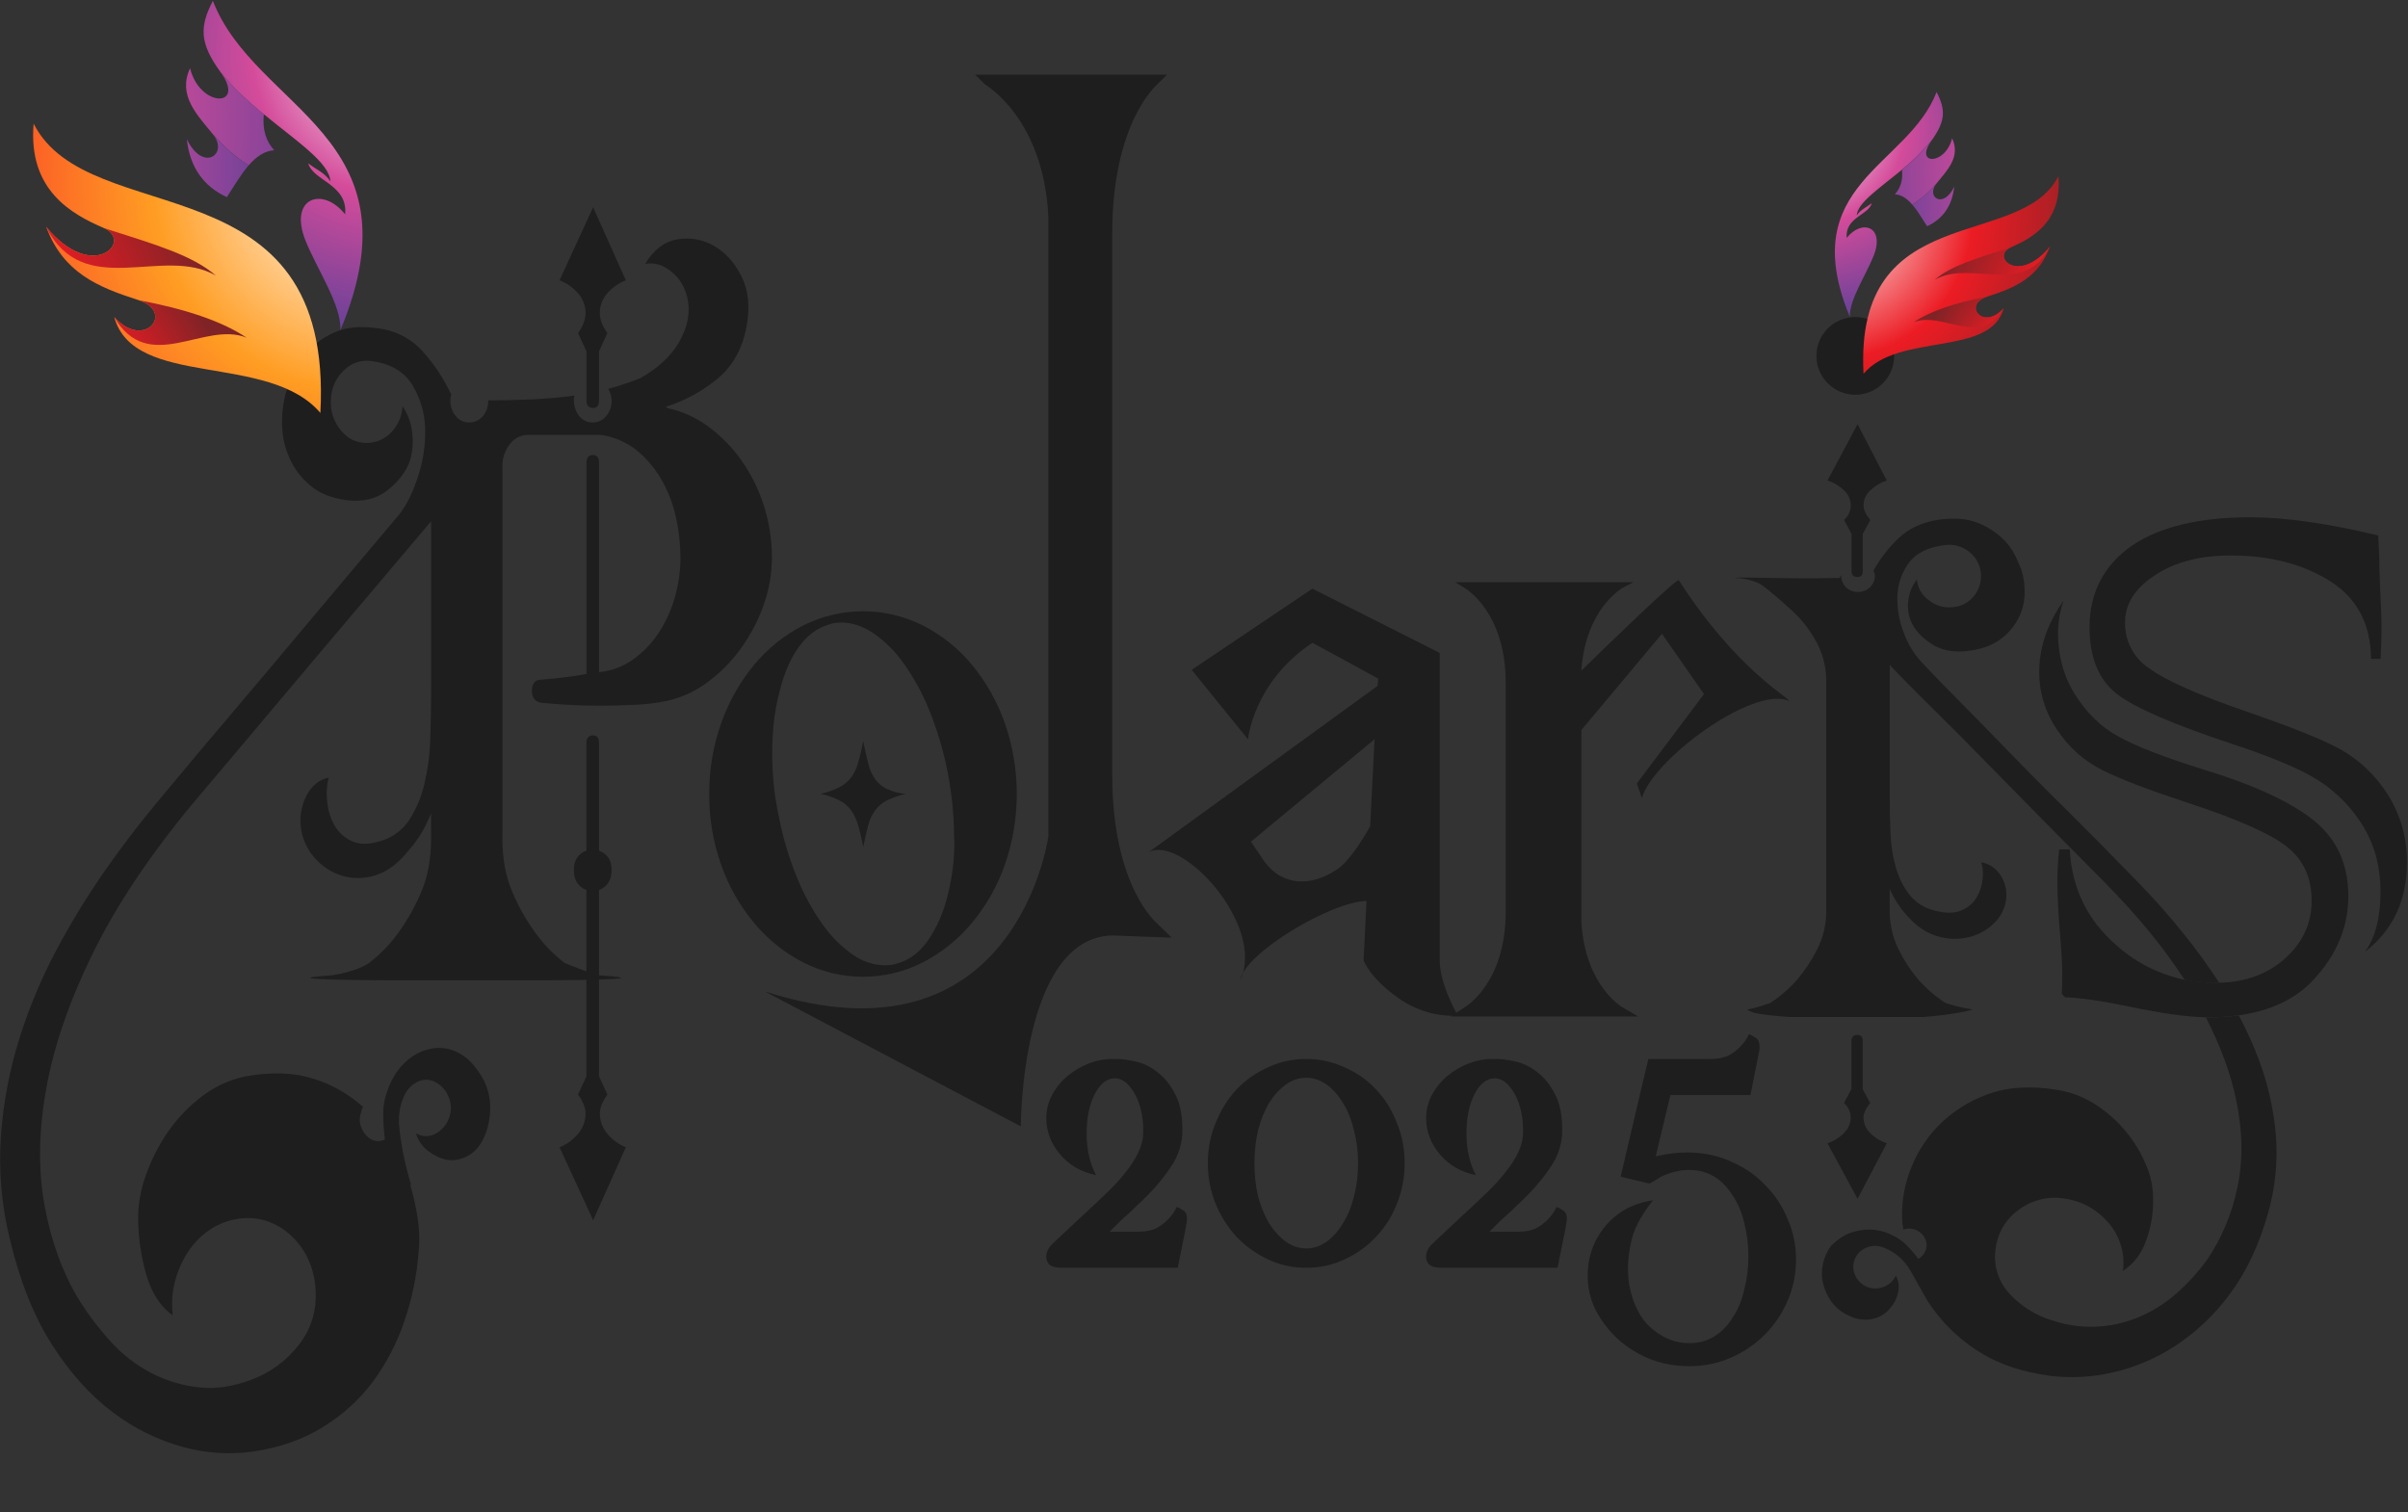 <svg width="1656" height="1040" viewBox="0 0 1656 1040" fill="none" xmlns="http://www.w3.org/2000/svg">
<rect x="0" y="0" width="1656" height="1040" fill="#333333" stroke="none"/>
<g clip-path="url(#clip0_14_107)">
<path d="M458.7 280.61C469.041 282.8 478.787 287.195 487.275 293.495C496.089 300.03 503.788 307.947 510.075 316.94C516.741 326.437 521.901 336.905 525.375 347.975C529.046 359.503 530.898 371.532 530.865 383.63C530.836 394.781 528.882 405.843 525.09 416.33C521.327 426.941 516.064 436.957 509.46 446.075C503.1 454.917 495.403 462.715 486.645 469.19C478.351 475.421 468.824 479.813 458.7 482.075C451.661 483.521 444.519 484.409 437.34 484.73C429.26 485.16 421.08 485.38 412.8 485.39C404.52 485.4 396.74 485.165 389.46 484.685C382.15 484.255 376.38 483.815 372.15 483.365C367.91 482.475 365.79 479.83 365.79 475.43C365.79 470.15 367.91 467.51 372.15 467.51C377.145 467.075 382.545 466.52 388.305 465.86C394.065 465.2 399.075 464.36 403.305 463.55V318.26C403.305 314.735 404.805 312.965 407.925 312.965C410.615 312.965 411.96 314.73 411.96 318.26V462.26H412.545C420.53 461.408 428.173 458.566 434.775 453.995C441.687 449.189 447.652 443.148 452.37 436.175C457.521 428.591 461.42 420.23 463.92 411.41C466.578 402.399 467.941 393.055 467.97 383.66C467.944 374.217 466.878 364.805 464.79 355.595C462.783 346.431 459.373 337.633 454.68 329.51C450.218 321.773 444.347 314.94 437.37 309.365C430.177 303.735 421.583 300.177 412.515 299.075H363.435C360.979 299.069 358.555 299.632 356.354 300.72C354.152 301.808 352.232 303.391 350.745 305.345C347.208 309.73 345.361 315.239 345.54 320.87V577.13C345.54 590.8 347.755 602.8 352.185 613.13C356.112 622.561 361.067 631.53 366.96 639.875C372.866 648.441 380.073 656.032 388.32 662.375C393.9 664.64 409.455 670.7 412.77 670.925C459.84 674.03 377.73 674.255 371.58 674.255H271.08C264.54 674.255 181.08 674.03 227.19 670.925C230.52 670.7 246.06 667.775 253.77 662.375C262.017 656.032 269.224 648.441 275.13 639.875C280.996 631.524 285.931 622.555 289.845 613.13C294.255 602.76 296.46 590.54 296.46 576.47V559.31C294.809 563.504 292.88 567.583 290.685 571.52C288.074 576.133 284.976 580.452 281.445 584.405C274.515 593.215 267.205 598.935 259.515 601.565C252.395 604.177 244.664 604.636 237.285 602.885C230.437 601.188 224.148 597.738 219.035 592.876C213.923 588.013 210.163 581.905 208.125 575.15C206.643 569.895 206.25 564.392 206.97 558.98C207.616 554.705 208.986 550.571 211.02 546.755C212.695 543.533 215.055 540.717 217.935 538.505C220.304 536.67 223.075 535.426 226.02 534.875C224.793 539.723 224.403 544.745 224.865 549.725C225.199 555.458 226.673 561.068 229.2 566.225C231.764 571.355 235.915 575.521 241.035 578.105C246.415 580.985 253.345 581.095 261.825 578.435C269.892 576.1 276.857 570.955 281.46 563.93C286.317 556.331 289.833 547.954 291.855 539.165C294.241 529.094 295.593 518.806 295.89 508.46C296.28 497.46 296.475 486.89 296.475 476.75V358.535C287.605 369.115 276.345 382.435 262.695 398.495C249.045 414.555 234.615 431.615 219.405 449.675L173.79 503.825C158.57 521.885 145.005 537.955 133.095 552.035C103.095 588.145 80 622.71 63.81 655.73C47.62 688.75 36.945 719.785 31.785 748.835C26.575 777.905 26.19 804.655 30.63 829.085C35.07 853.515 42.86 874.975 54 893.465C60.468 903.943 67.911 913.786 76.23 922.865C84.129 931.595 93.508 938.862 103.935 944.33C114.111 949.603 125.17 952.958 136.56 954.23C148.11 955.55 160.235 953.79 172.935 948.95C185.997 944.122 197.409 935.666 205.83 924.575C214.68 913.115 218.34 899.685 216.81 884.285C216.153 877.136 214.115 870.183 210.81 863.81C207.728 857.879 203.513 852.61 198.405 848.3C193.529 844.142 187.822 841.074 181.665 839.3C175.264 837.531 168.535 837.305 162.03 838.64C155.245 839.875 148.814 842.583 143.19 846.575C137.571 850.578 132.77 855.619 129.045 861.425C125.13 867.53 122.208 874.219 120.39 881.24C118.469 888.448 117.884 895.947 118.665 903.365V904.685C110.185 898.525 104.12 889.06 100.47 876.29C96.799 863.401 94.956 850.061 94.995 836.66C95.176 826.844 97.028 817.13 100.47 807.935C104.159 797.524 109.202 787.645 115.47 778.55C121.905 769.204 129.8 760.954 138.855 754.115C147.841 747.179 158.317 742.429 169.455 740.24C186.765 737.15 202.06 737.7 215.34 741.89C228.09 745.773 239.821 752.432 249.69 761.39C248.909 762.309 248.497 763.485 248.535 764.69C247.777 766.408 247.385 768.265 247.385 770.142C247.385 772.02 247.777 773.877 248.535 775.595C249.844 779.05 252.288 781.959 255.465 783.845C256.917 784.5 258.492 784.839 260.085 784.839C261.678 784.839 263.253 784.5 264.705 783.845C263.946 777.93 263.561 771.973 263.55 766.01C263.494 760.592 264.482 755.214 266.46 750.17C268.389 744.246 271.445 738.75 275.46 733.985C278.603 730.223 282.424 727.083 286.725 724.73C290.139 722.887 293.851 721.658 297.69 721.1C300.558 720.661 303.477 720.661 306.345 721.1C316.345 722.85 324.62 729.235 331.17 740.255C337.72 751.275 338.875 763.825 334.635 777.905C331.935 785.825 327.99 791.325 322.8 794.405C318.083 797.387 312.445 798.559 306.93 797.705C302.391 796.666 298.145 794.615 294.51 791.705C290.54 788.724 287.611 784.567 286.14 779.825H286.725C288.666 780.902 290.85 781.467 293.07 781.467C295.29 781.467 297.474 780.902 299.415 779.825C303.681 777.58 306.971 773.842 308.655 769.325C310.575 764.675 310.575 759.455 308.655 754.805C306.979 750.283 303.687 746.542 299.415 744.305C297.476 743.221 295.291 742.652 293.07 742.652C290.849 742.652 288.664 743.221 286.725 744.305C282.453 746.542 279.161 750.283 277.485 754.805C276.264 757.66 275.393 760.651 274.89 763.715C274.286 767.54 274.186 771.428 274.59 775.28C274.98 779.67 275.75 785.06 276.9 791.45C278.424 799.358 280.352 807.184 282.675 814.895H282.105C284.36 822.584 286.094 830.417 287.295 838.34C288.446 845.88 288.643 853.536 287.88 861.125C286.684 877.117 283.463 892.893 278.295 908.075C273.298 923.114 265.991 937.284 256.635 950.075C247.218 962.7 235.459 973.394 222 981.575C208.14 990.195 191.96 995.83 173.46 998.48C157.431 1000.63 141.133 999.508 125.55 995.18C108.204 990.386 91.936 982.316 77.625 971.405C62.235 959.945 48.285 944.445 35.775 924.905C23.265 905.365 13.56 881.02 6.66 851.87C0.995 828.659 -1.029 804.708 0.66 780.875C2.308 758.224 6.571 735.84 13.365 714.17C19.977 693.049 28.555 672.595 38.985 653.075C48.893 634.502 59.882 616.526 71.895 599.24C83.445 582.74 94.895 567.66 106.245 554C117.595 540.34 127.5 528.46 135.96 518.36C146.35 506.04 157.8 492.5 170.31 477.74C182.82 462.98 195.235 448.23 207.555 433.49C219.875 418.74 231.805 404.545 243.345 390.905C254.885 377.265 265.09 365.155 273.96 354.575C279.34 347.975 283.84 339.06 287.46 327.83C291.047 317.091 292.713 305.803 292.38 294.485C292.078 283.866 288.973 273.517 283.38 264.485C277.8 255.485 268.465 250.095 255.375 248.315C252.044 247.855 248.652 248.157 245.454 249.196C242.256 250.235 239.335 251.985 236.91 254.315C231.464 259.261 228.151 266.129 227.67 273.47C226.831 280.7 228.678 287.987 232.86 293.945C237.09 300.115 242.48 303.615 249.03 304.445C252.333 304.917 255.7 304.66 258.892 303.69C262.085 302.721 265.027 301.064 267.51 298.835C270.215 296.462 272.423 293.577 274.006 290.345C275.589 287.114 276.517 283.602 276.735 280.01V279.35C280.339 284.559 282.619 290.567 283.38 296.855C284.326 303.6 283.815 310.47 281.88 317C279.18 324.48 274.08 331.19 266.58 337.13C259.08 343.07 249.8 345.385 238.74 344.075C228.35 342.755 219.98 339.45 213.63 334.16C207.434 329.087 202.495 322.649 199.2 315.35C195.945 308.184 194.174 300.434 193.995 292.565C193.753 284.977 194.632 277.396 196.605 270.065C197.37 267.86 198.81 264.065 200.925 258.5C203.394 252.432 206.913 246.847 211.32 242C216.61 236.165 223.111 231.557 230.37 228.5C238.26 224.97 248.17 224.09 260.1 225.86C272.187 227.285 283.307 233.169 291.285 242.36C299.012 251.066 305.425 260.854 310.32 271.415C309.881 272.687 309.687 274.031 309.75 275.375C309.594 279.346 310.932 283.232 313.5 286.265C314.58 287.613 315.95 288.7 317.508 289.445C319.067 290.191 320.773 290.575 322.5 290.57C324.31 290.617 326.106 290.255 327.756 289.509C329.405 288.764 330.865 287.654 332.025 286.265C334.587 283.228 335.924 279.345 335.775 275.375C345.775 275.375 355.685 275.155 365.505 274.715C375.325 274.275 385.22 273.395 395.19 272.075L394.62 274.055C394.436 278.288 395.654 282.464 398.085 285.935C399.184 287.362 400.59 288.523 402.2 289.333C403.809 290.142 405.58 290.579 407.381 290.61C409.182 290.642 410.967 290.268 412.603 289.516C414.24 288.764 415.686 287.652 416.835 286.265C419.407 283.233 420.751 279.348 420.6 275.375C420.55 272.576 419.752 269.842 418.29 267.455C423.285 266.135 427.605 264.815 431.28 263.48C434.955 262.145 437.91 261.065 440.28 260.18C454.91 251.83 464.725 241.705 469.725 229.805C472.649 223.629 473.94 216.807 473.475 209.99C473.073 204.331 471.269 198.862 468.225 194.075C465.473 189.806 461.706 186.286 457.26 183.83C453.153 181.472 448.341 180.653 443.685 181.52C449.455 171.85 456.77 166.235 465.63 164.675C474.246 163.099 483.141 164.624 490.74 168.98C498.62 173.38 504.97 180.31 509.79 189.77C514.61 199.23 515.86 210.57 513.54 223.79C510.82 239.23 504.275 251.325 493.905 260.075C483.236 269.051 470.871 275.79 457.545 279.89C458.31 279.95 458.7 280.175 458.7 280.61ZM402.69 215.225C402.687 210.38 400.946 205.696 397.785 202.025C394.293 197.91 389.828 194.733 384.795 192.785L407.895 142.58L430.395 192.785C425.36 194.729 420.894 197.906 417.405 202.025C414.244 205.696 412.503 210.38 412.5 215.225C412.5 219.635 414.23 224.26 417.69 229.1L411.96 241.655V275.33C411.96 278.85 410.615 280.61 407.925 280.61C404.835 280.61 403.305 278.855 403.305 275.33V241.655L397.53 229.1C400.97 224.26 402.69 219.635 402.69 215.225ZM412.515 766.01C412.562 770.938 414.293 775.701 417.42 779.51C420.83 783.79 425.311 787.092 430.41 789.08L407.91 839.27L384.81 789.08C389.906 787.088 394.387 783.787 397.8 779.51C400.927 775.701 402.658 770.938 402.705 766.01C402.705 762.01 400.975 757.61 397.515 752.81L403.29 740.255V612.14C397.51 609.93 394.625 605.305 394.635 598.265C394.635 591.665 397.52 587.265 403.29 585.065V511.1C403.29 507.575 404.79 505.805 407.91 505.805C410.6 505.805 411.945 507.57 411.945 511.1V585.065C417.725 587.275 420.615 591.675 420.615 598.265C420.615 605.265 417.725 609.89 411.945 612.14V740.255L417.72 752.81C414.25 757.64 412.515 762.04 412.515 766.01Z" fill="#1E1E1E"/>
<path d="M487.755 545.975C487.642 529.345 490.45 512.824 496.05 497.165C501.189 482.602 508.856 469.06 518.7 457.16C527.948 446.005 539.37 436.85 552.27 430.25C565.065 423.803 579.193 420.444 593.52 420.444C607.847 420.444 621.975 423.803 634.77 430.25C647.677 436.845 659.104 446.002 668.355 457.16C678.182 469.063 685.835 482.605 690.96 497.165C702.017 528.848 702.017 563.342 690.96 595.025C685.847 609.559 678.177 623.062 668.31 634.895C659.022 646.039 647.604 655.218 634.725 661.895C621.953 668.419 607.816 671.821 593.475 671.821C579.134 671.821 564.997 668.419 552.225 661.895C539.353 655.214 527.941 646.035 518.655 634.895C508.788 623.062 501.118 609.559 496.005 595.025C490.405 579.284 487.613 562.682 487.755 545.975ZM570.015 429.575C561.965 431.915 555.09 437.03 549.39 444.92C543.69 452.81 539.325 462.81 536.295 474.92C534.202 482.708 532.752 490.655 531.96 498.68C531.375 505.55 531.075 510.68 531.075 514.265V518.765C531.083 526.035 531.463 533.299 532.215 540.53C532.996 548.015 534.213 555.447 535.86 562.79C538.605 576.834 542.735 590.571 548.19 603.8C552.765 615.087 558.629 625.808 565.665 635.75C571.292 643.812 578.276 650.836 586.305 656.51C592.714 661.164 600.391 663.749 608.31 663.92C609.813 663.921 611.315 663.841 612.81 663.68C614.273 663.523 615.709 663.18 617.085 662.66C625.145 660.49 632.065 655.375 637.845 647.315C644.148 638.162 648.723 627.934 651.345 617.135C653.407 609.465 654.837 601.639 655.62 593.735C656.13 587.36 656.37 582.92 656.37 580.4C656.37 579.74 656.37 578.69 656.25 577.265C656.13 575.84 656.13 574.865 656.13 574.37C655.829 544.875 650.024 515.695 639.015 488.33C634.43 477.047 628.567 466.327 621.54 456.38C615.888 448.299 608.861 441.272 600.78 435.62C593.4 430.69 586.105 428.22 578.895 428.21C577.391 428.206 575.889 428.292 574.395 428.465C572.892 428.64 571.42 429.013 570.015 429.575ZM564.225 546.05C568.807 545.049 573.246 543.482 577.44 541.385C580.538 539.775 583.242 537.501 585.36 534.725C587.54 531.681 589.161 528.273 590.145 524.66C591.315 520.66 592.485 515.715 593.655 509.825C594.835 515.695 595.97 520.765 597.06 525.035C597.943 528.854 599.519 532.479 601.71 535.73C603.754 538.609 606.474 540.942 609.63 542.525C613.8 544.451 618.27 545.643 622.845 546.05C618.262 547.04 613.823 548.602 609.63 550.7C606.505 552.33 603.796 554.654 601.71 557.495C599.549 560.576 597.972 564.029 597.06 567.68C595.96 571.68 594.825 576.625 593.655 582.515C592.525 576.555 591.355 571.575 590.145 567.575C589.145 563.931 587.526 560.486 585.36 557.39C583.274 554.549 580.565 552.225 577.44 550.595C573.246 548.507 568.806 546.955 564.225 545.975V546.05Z" fill="#1E1E1E"/>
<path d="M764.91 533.075C764.91 610.04 795.72 635.075 795.72 635.075L805.71 644.915L764.91 643.415C702.015 644.915 702.015 774.725 702.015 774.725L525.96 681.92C698.91 737.555 720.96 575.285 720.96 575.285V149.075C717.81 81.38 677.565 58.205 677.565 58.205L670.56 51.335H802.56L795.72 58.205C795.72 58.205 764.91 84.155 764.91 160.205V533.075Z" fill="#1E1E1E"/>
<path d="M1002.66 698.645C988.121 699.269 973.786 695.048 961.905 686.645C941.79 672.56 937.755 660.485 937.755 660.485L939.765 619.73C915.765 619.865 855.675 655.73 852.96 674.105C870.435 637.025 813.39 574.13 790.065 586.055L947.325 471.8L947.82 466.775C947.82 466.775 905.565 443.615 902.535 442.115C861.78 469.28 858.27 508.535 858.27 508.535L819.525 460.73L902.535 404.885L990.09 449.075V660.41C990.09 677.51 1002.66 698.645 1002.66 698.645ZM860.28 578.9L869.835 592.985C881.835 609.08 901.035 610.085 918.645 598.52C926.685 594.02 936.255 578.9 942.285 568.325L945.285 508.46L860.28 578.9Z" fill="#1E1E1E"/>
<path d="M1129.16 548.945L1125.68 538.88L1171.83 477.38L1142.94 435.905L1087.55 502.085V634.805C1090.44 678.65 1115.87 692.87 1115.87 692.87L1126.53 699.125H997.53L1007.16 692.87C1007.16 692.87 1035.48 676.865 1035.48 627.095V469.55C1035.48 420.38 1007.16 404.375 1007.16 404.375L1000.68 400.445H1123.32L1115.82 404.375C1115.82 404.375 1090.32 418.595 1087.5 461.255C1110 439.34 1152.21 398.45 1154.52 399.05C1194.39 461.255 1231.95 480.815 1230.21 482C1204.92 471.575 1136.16 523.04 1129.16 548.945Z" fill="#1E1E1E"/>
<path d="M1642.16 546.575C1633.98 533.544 1622.67 522.766 1609.26 515.225C1596.96 508.545 1575.36 499.885 1544.45 489.245C1511.25 477.775 1489.01 467.85 1477.73 459.47C1472.55 456.009 1468.34 451.29 1465.49 445.756C1462.64 440.223 1461.25 434.056 1461.44 427.835C1461.44 415.315 1468.32 404.56 1482.09 395.57C1495.68 386.57 1513.02 382.07 1534.11 382.07C1560.62 382.07 1583.16 387.81 1601.74 399.29C1620.74 410.99 1630.36 428.95 1630.58 453.17H1637.16C1637.57 445.235 1637.79 438.545 1637.79 433.13C1637.79 424.99 1637.47 415.59 1636.84 404.93C1636.42 396.15 1636.22 388.65 1636.22 382.43L1635.59 370.535V368.33C1600.94 359.98 1571.59 355.8 1547.56 355.79C1512.28 355.79 1485.03 362.37 1465.8 375.53C1446.59 389.12 1436.99 407.81 1437 431.6C1437 452.27 1443.27 467.515 1455.81 477.335C1468.32 486.945 1495.15 498.535 1536.3 512.105C1563.63 521.105 1583.36 529.565 1595.49 537.485C1607.7 545.558 1617.95 556.259 1625.49 568.805C1633.23 581.805 1637.1 596.625 1637.1 613.265C1637.1 631.035 1633.55 644.82 1626.44 654.62C1645.65 639.81 1655.26 619.35 1655.27 593.24C1655.46 576.75 1650.91 560.551 1642.16 546.575Z" fill="#1E1E1E"/>
<path d="M1614.96 616.415C1614.96 637.525 1607.02 656.635 1591.15 673.745C1578.7 687.145 1561.54 695.34 1539.66 698.33C1532.86 699.288 1525.99 699.749 1519.12 699.71C1518.43 699.71 1517.77 699.71 1517.04 699.71C1504.28 699.48 1487.01 697.09 1465.22 692.54C1445.22 688.39 1430.18 686.2 1420.12 685.97L1417.92 683.48C1418.14 679.94 1418.23 675.335 1418.23 669.68C1418.23 663.02 1417.62 652.685 1416.39 638.675C1415.31 624.68 1414.89 614.24 1414.89 607.355C1414.81 599.611 1415.23 591.87 1416.15 584.18H1423.35C1424.79 610.91 1435.54 632.945 1455.61 650.285C1468.84 662.119 1484.96 670.253 1502.34 673.865C1509.22 675.259 1516.23 675.953 1523.25 675.935C1524.25 675.935 1525.23 675.935 1526.25 675.935C1544.52 675.445 1559.52 669.945 1571.25 659.435C1583.58 648.385 1589.74 635.115 1589.74 619.625C1589.74 603.375 1583.79 590.745 1571.88 581.735C1560.4 572.965 1537.75 563.05 1503.93 551.99C1476.75 542.99 1457.43 535.58 1445.97 529.76C1433.23 523.423 1422.41 513.789 1414.65 501.86C1406.53 490.084 1402.25 476.083 1402.41 461.78C1402.41 445.29 1407.94 429.105 1419.01 413.225C1416.74 420.112 1415.49 427.292 1415.28 434.54C1415.28 450.83 1419.13 465.13 1426.84 477.44C1434.84 490.18 1444.67 499.79 1456.32 506.27C1467.98 512.93 1487.48 520.55 1514.82 529.13C1550.55 539.98 1576.34 551.98 1592.2 565.13C1607.37 577.76 1614.96 594.855 1614.96 616.415Z" fill="#1E1E1E"/>
<path d="M1285.91 779.075C1283.18 776.328 1281.61 772.639 1281.53 768.77C1281.53 765.77 1283.03 762.38 1286.19 758.705L1281 749.15V715.88C1281 713.21 1279.8 711.845 1277.42 711.845C1274.64 711.845 1273.26 713.21 1273.26 715.88V749.075L1268.1 758.63C1269.54 759.891 1270.69 761.437 1271.49 763.17C1272.3 764.903 1272.73 766.785 1272.77 768.695C1272.69 772.574 1271.11 776.271 1268.36 779C1265.17 782.38 1261.17 784.894 1256.74 786.305L1277.46 824.555L1297.59 786.32C1293.15 784.911 1289.14 782.421 1285.91 779.075ZM1285.91 337.58C1289.19 334.369 1293.18 331.957 1297.55 330.53L1277.46 291.74L1256.79 330.47C1261.16 331.875 1265.14 334.291 1268.4 337.52C1269.77 338.817 1270.87 340.376 1271.63 342.105C1272.38 343.834 1272.79 345.697 1272.81 347.585C1272.78 349.495 1272.34 351.377 1271.54 353.11C1270.74 354.843 1269.58 356.389 1268.15 357.65L1273.31 367.205V392.87C1273.31 395.57 1274.69 396.89 1277.46 396.89C1279.85 396.89 1281.05 395.57 1281.05 392.87V367.205L1286.24 357.65C1283.12 353.96 1281.57 350.6 1281.57 347.585C1281.6 345.705 1281.99 343.848 1282.73 342.121C1283.48 340.393 1284.56 338.83 1285.91 337.52V337.58ZM1565.12 780.575C1563.63 763.202 1559.81 746.109 1553.76 729.755C1549.77 718.982 1545.05 708.497 1539.62 698.375C1532.81 699.333 1525.95 699.794 1519.08 699.755C1518.39 699.755 1517.73 699.755 1516.99 699.755C1527.1 719.535 1534.02 738.35 1537.76 756.2C1542.41 778.34 1542.67 798.72 1538.54 817.34C1534.88 834.865 1527.88 851.52 1517.91 866.39C1512.07 874.436 1505.41 881.855 1498.04 888.53C1490.66 895.22 1482.31 900.735 1473.26 904.88C1463.96 909.095 1454 911.634 1443.83 912.38C1432.73 913.143 1421.59 911.69 1411.07 908.105C1399.86 904.736 1389.78 898.391 1381.91 889.745C1378.15 885.7 1375.34 880.868 1373.69 875.6C1372.03 870.332 1371.58 864.762 1372.35 859.295C1372.94 853.827 1374.7 848.549 1377.5 843.818C1380.31 839.087 1384.09 835.014 1388.61 831.875C1393.19 828.495 1398.42 826.102 1403.98 824.848C1409.53 823.593 1415.29 823.503 1420.88 824.585C1426.8 825.481 1432.49 827.518 1437.63 830.585C1442.53 833.523 1446.9 837.265 1450.56 841.655C1454.18 846.026 1456.89 851.074 1458.54 856.505C1460.24 861.953 1460.75 867.702 1460.04 873.365L1459.53 874.37C1467.12 869.68 1472.62 862.55 1476.03 852.98C1479.49 843.372 1481.07 833.186 1480.68 822.98C1480.5 815.434 1478.83 807.998 1475.78 801.095C1468.76 784.347 1456.9 770.074 1441.73 760.1C1433.54 754.705 1424.3 751.125 1414.62 749.6C1396.03 746.6 1379.95 747.69 1366.38 752.87C1353.6 757.52 1342.04 765.002 1332.57 774.755C1323.75 783.926 1317.06 794.92 1312.95 806.96C1308.96 818.07 1307.38 829.901 1308.3 841.67C1308.69 842.979 1308.86 844.341 1308.83 845.705C1311.87 844.669 1315.19 844.847 1318.11 846.2C1320.83 847.467 1322.98 849.718 1324.11 852.5C1324.71 853.809 1325 855.239 1324.95 856.677C1324.91 858.116 1324.53 859.525 1323.86 860.795C1322.97 862.983 1321.32 864.771 1319.21 865.82C1316.63 862.333 1313.78 859.052 1310.69 856.01C1307.77 853.156 1304.36 850.859 1300.62 849.23C1296.12 847.028 1291.2 845.825 1286.19 845.705C1282.07 845.66 1277.98 846.252 1274.04 847.46C1270.8 848.427 1267.76 849.95 1265.04 851.96C1263.05 853.447 1261.15 855.045 1259.34 856.745C1256.62 860.411 1254.69 864.605 1253.69 869.06C1252.65 873.531 1252.65 878.179 1253.69 882.65C1254.77 887.28 1256.78 891.642 1259.6 895.475C1262.74 899.663 1266.92 902.96 1271.73 905.045C1276.82 907.635 1282.66 908.347 1288.23 907.055C1292.94 906.001 1297.13 903.351 1300.11 899.555C1302.65 896.593 1304.43 893.048 1305.27 889.235C1306.33 885.25 1305.8 881.008 1303.77 877.415C1302.93 879.215 1301.75 880.832 1300.28 882.17C1298.82 883.509 1297.1 884.544 1295.24 885.215C1291.5 886.662 1287.34 886.576 1283.67 884.975C1279.99 883.374 1277.1 880.387 1275.62 876.665C1274.85 874.867 1274.48 872.927 1274.53 870.975C1274.57 869.023 1275.03 867.102 1275.87 865.34C1276.69 863.567 1277.87 861.985 1279.34 860.694C1280.81 859.403 1282.53 858.431 1284.39 857.84C1288.18 856.489 1292.34 856.667 1296 858.335C1303.54 861.367 1309.82 866.867 1313.82 873.935C1317.82 880.935 1321.69 887.81 1325.43 894.56C1334.05 908.009 1345.39 919.497 1358.73 928.28C1372.66 937.69 1389.95 943.725 1410.59 946.385C1424.9 948.032 1439.39 947.185 1453.41 943.88C1468.66 940.328 1483.16 934.107 1496.25 925.505C1510.75 915.927 1523.42 903.831 1533.66 889.79C1544.86 874.8 1553.54 856.395 1559.7 834.575C1564.75 817.049 1566.58 798.754 1565.12 780.575ZM1349.81 696.08C1362.38 692.93 1356.09 696.08 1337.81 689.765C1330.68 685.163 1324.26 679.572 1318.71 673.16C1313.54 666.903 1309.12 660.061 1305.54 652.775C1301.41 644.235 1299.35 634.84 1299.54 625.355V611.225C1302.64 618.483 1307.01 625.127 1312.46 630.845C1318.65 637.58 1325.27 641.915 1332.33 643.925C1338.85 645.916 1345.77 646.261 1352.46 644.93C1358.52 643.735 1364.19 641.055 1368.96 637.13C1373.32 633.674 1376.63 629.057 1378.49 623.81C1379.81 619.842 1380.17 615.614 1379.52 611.48C1378.91 608.175 1377.69 605.015 1375.91 602.165C1374.34 599.632 1372.22 597.483 1369.71 595.88C1367.53 594.461 1365.08 593.516 1362.51 593.105C1363.6 596.604 1363.95 600.294 1363.52 603.935C1363.21 608.447 1361.88 612.83 1359.65 616.76C1357.26 620.928 1353.57 624.199 1349.15 626.075C1344.33 628.265 1338.14 628.325 1330.56 626.315C1323.63 624.713 1317.44 620.811 1313.01 615.245C1308.73 609.616 1305.59 603.213 1303.74 596.39C1301.59 588.764 1300.38 580.907 1300.11 572.99C1299.76 564.62 1299.59 556.57 1299.59 548.84V457.34C1307.16 465.4 1317.16 475.545 1329.59 487.775C1342.02 500.005 1355.02 513.09 1368.59 527.03C1382.21 540.95 1395.89 554.87 1409.63 568.79C1423.37 582.71 1435.76 595.21 1446.8 606.29C1469.92 629.67 1488.42 652.215 1502.3 673.925C1509.18 675.319 1516.18 676.013 1523.21 675.995C1524.21 675.995 1525.19 675.995 1526.21 675.995C1518.35 663.995 1510.2 652.77 1501.77 642.32C1491.62 629.73 1481.47 618.23 1471.31 607.82C1461.15 597.41 1452.29 588.355 1444.73 580.655C1435.11 570.935 1424.7 560.535 1413.51 549.455C1402.32 538.375 1391.23 527.14 1380.24 515.75C1369.24 504.36 1358.57 493.46 1348.23 483.05C1337.89 472.64 1328.95 463.415 1321.4 455.375C1316.08 449.519 1311.96 442.681 1309.26 435.245C1306.05 427.17 1304.56 418.518 1304.87 409.835C1305.13 401.566 1307.93 393.578 1312.88 386.945C1317.88 380.255 1326.22 376.23 1337.91 374.87C1340.74 374.522 1343.62 374.741 1346.36 375.514C1349.11 376.286 1351.68 377.597 1353.92 379.37C1356.19 381.021 1358.09 383.125 1359.51 385.549C1360.93 387.974 1361.83 390.666 1362.15 393.455C1362.54 396.296 1362.35 399.185 1361.6 401.952C1360.85 404.719 1359.55 407.308 1357.79 409.565C1356.04 411.868 1353.83 413.776 1351.29 415.162C1348.75 416.547 1345.95 417.38 1343.07 417.605C1337.27 418.32 1331.42 416.701 1326.81 413.105C1324.47 411.496 1322.5 409.408 1321.03 406.979C1319.57 404.551 1318.63 401.838 1318.29 399.02V398.525C1315.36 402.261 1313.41 406.669 1312.62 411.35C1311.58 416.664 1312.1 422.166 1314.12 427.19C1316.55 432.92 1321.07 438.02 1327.8 442.55C1334.54 447.08 1342.68 448.835 1352.3 447.83C1361.62 446.83 1369.12 444.33 1374.8 440.33C1380.18 436.641 1384.61 431.726 1387.73 425.99C1390.6 420.639 1392.18 414.691 1392.35 408.62C1392.56 402.829 1391.77 397.045 1390.02 391.52C1389.36 389.855 1388.07 386.93 1386.15 382.715C1383.87 377.979 1380.72 373.71 1376.87 370.13C1371.98 365.617 1366.3 362.056 1360.11 359.63C1353.23 356.79 1344.46 356.035 1333.79 357.365C1322.09 359.055 1312.62 363.415 1305.39 370.445C1298.62 376.915 1292.87 384.381 1288.35 392.585C1288.9 393.502 1289.25 394.524 1289.39 395.585C1289.44 397.129 1289.17 398.667 1288.59 400.098C1288.01 401.53 1287.14 402.824 1286.03 403.895C1284.9 404.986 1283.57 405.838 1282.12 406.4C1280.66 406.962 1279.1 407.222 1277.54 407.165C1276.02 407.176 1274.52 406.882 1273.12 406.301C1271.73 405.72 1270.46 404.863 1269.4 403.783C1268.34 402.702 1267.51 401.42 1266.96 400.011C1266.4 398.603 1266.14 397.098 1266.18 395.585C1265.78 396.215 1265.4 396.875 1265.01 397.505C1245.11 397.955 1229.01 397.76 1217.85 397.505C1217.25 397.505 1192.73 396.935 1192.7 397.505C1198.09 397.556 1203.42 398.625 1208.42 400.655C1210.2 401.435 1212.92 402.785 1223.07 411.695C1230.11 417.815 1233.57 420.965 1236.49 424.01C1241.87 429.721 1246.41 436.159 1249.99 443.135C1254.09 451.325 1256.12 460.394 1255.91 469.55V625.55C1256.13 635.06 1254 644.478 1249.71 652.97C1246.01 660.237 1241.52 667.074 1236.32 673.355C1230.77 679.761 1224.34 685.351 1217.24 689.96C1199.06 696.275 1199.06 693.125 1205.34 696.275C1207.95 697.565 1226.85 699.515 1232.7 699.515H1322.48C1331.64 698.871 1340.77 697.709 1349.81 696.035V696.08Z" fill="#1E1E1E"/>
<path d="M1275.9 271.52C1290.66 271.52 1302.63 259.553 1302.63 244.79C1302.63 230.027 1290.66 218.06 1275.9 218.06C1261.14 218.06 1249.17 230.027 1249.17 244.79C1249.17 259.553 1261.14 271.52 1275.9 271.52Z" fill="#1E1E1E"/>
<path fill-rule="evenodd" clip-rule="evenodd" d="M1281.57 257.075C1275.13 136.655 1389.66 172.7 1415.59 121.13C1418.29 152.555 1397.59 163.715 1382.79 170.165C1368.87 176.24 1387.99 196.265 1409.79 169.61C1401.91 191.045 1385.91 197.84 1366.63 204.02C1349.31 209.585 1363.98 227.81 1377.97 211.985C1368.84 245.795 1305.76 228.38 1281.58 257.075H1281.57Z" fill="url(#paint0_radial_14_107)"/>
<path fill-rule="evenodd" clip-rule="evenodd" d="M1409.78 169.61C1392.27 204.695 1355.18 178.115 1330.41 192.515C1341.44 182.93 1358.58 177.935 1382.79 170.165C1368.87 176.24 1388 196.265 1409.79 169.61H1409.78Z" fill="url(#paint1_radial_14_107)"/>
<path fill-rule="evenodd" clip-rule="evenodd" d="M1377.96 211.985C1361.88 239.675 1335.85 213.605 1316.08 221.66C1327.71 213.785 1345.11 208.16 1366.62 204.02C1349.29 209.585 1363.96 227.81 1377.96 211.985Z" fill="url(#paint2_radial_14_107)"/>
<path fill-rule="evenodd" clip-rule="evenodd" d="M1308 116.72C1292.55 129.515 1277.34 139.49 1276.89 148.22C1279.43 144.11 1283.81 142.52 1287.26 139.7C1286.15 143.87 1281.26 146.525 1277.49 149.33C1272.99 152.72 1269.35 156.65 1269.99 163.64C1280.49 150.365 1296.6 155.825 1288.44 176.165C1283 189.665 1271.61 206.495 1272.2 218.045C1234.14 126.65 1311.95 114.89 1331.81 63.32C1338.02 75.32 1338.18 83.09 1328.27 96.74C1322.21 104.062 1315.41 110.738 1307.99 116.66L1308 116.72Z" fill="url(#paint3_radial_14_107)"/>
<path fill-rule="evenodd" clip-rule="evenodd" d="M1315.05 140.69C1311.62 136.715 1307.81 133.925 1303.14 133.625C1306.92 129.455 1308.77 123.95 1308 116.72C1315.43 110.798 1322.23 104.122 1328.28 96.8C1316.04 113.69 1337.88 113.855 1342.48 95.09C1348.48 107.87 1339.08 117.125 1331.76 126.17C1326.93 131.803 1321.3 136.695 1315.05 140.69Z" fill="url(#paint4_radial_14_107)"/>
<path fill-rule="evenodd" clip-rule="evenodd" d="M1325.29 155.645C1321.95 150.485 1318.71 144.92 1315.05 140.645C1321.3 136.65 1326.93 131.758 1331.76 126.125C1324.26 135.29 1336.26 144.29 1343.95 128.39C1342.45 141.965 1335.88 150.65 1325.29 155.6V155.645Z" fill="url(#paint5_radial_14_107)"/>
<path fill-rule="evenodd" clip-rule="evenodd" d="M220.32 284.075C229.8 107.765 61.32 160.55 23.13 85.025C19.17 131.075 49.575 147.41 71.46 156.86C91.95 165.74 63.81 195.065 31.77 156.02C43.35 187.4 66.9 197.375 95.265 206.42C120.765 214.565 99.165 241.265 78.57 218.075C92.07 267.575 184.815 242.075 220.38 284.075H220.32Z" fill="url(#paint6_radial_14_107)"/>
<path fill-rule="evenodd" clip-rule="evenodd" d="M31.71 156.02C57.465 207.41 112.035 168.485 148.47 189.56C132.255 175.52 107.025 168.215 71.4 156.86C91.89 165.74 63.75 195.065 31.71 156.02Z" fill="url(#paint7_radial_14_107)"/>
<path fill-rule="evenodd" clip-rule="evenodd" d="M78.51 218.075C102.165 258.575 140.46 220.46 169.56 232.25C152.43 220.7 126.84 212.405 95.205 206.42C120.705 214.565 99.105 241.265 78.51 218.075Z" fill="url(#paint8_radial_14_107)"/>
<path fill-rule="evenodd" clip-rule="evenodd" d="M181.44 78.575C204.165 97.31 226.545 111.905 227.22 124.775C223.485 118.775 217.035 116.45 211.965 112.31C213.6 118.415 220.875 122.3 226.335 126.41C232.89 131.375 238.335 137.12 237.345 147.41C221.805 127.91 198.195 135.965 210.195 165.74C218.22 185.555 234.96 210.125 234.105 227.075C290.1 93.26 175.605 76.04 146.4 0.575C137.265 18.14 137.025 29.525 151.605 49.52C160.17 60.29 170.85 69.95 181.44 78.68V78.575Z" fill="url(#paint9_radial_14_107)"/>
<path fill-rule="evenodd" clip-rule="evenodd" d="M171.075 113.675C176.115 107.885 181.725 103.775 188.595 103.34C183.015 97.235 180.33 89.18 181.44 78.59C170.85 69.86 160.17 60.2 151.605 49.43C169.605 74.15 137.49 74.39 130.71 46.925C121.98 65.63 135.72 79.175 146.49 92.42C154.815 101.645 162.99 108.92 171.075 113.675Z" fill="url(#paint10_radial_14_107)"/>
<path fill-rule="evenodd" clip-rule="evenodd" d="M156 135.575C160.92 128.075 165.69 119.87 171.075 113.66C163.02 108.875 154.815 101.66 146.49 92.405C157.425 105.83 139.74 119 128.49 95.735C130.635 115.61 140.385 128.33 155.955 135.575H156Z" fill="url(#paint11_radial_14_107)"/>
</g>
<path d="M809.2 830.24C809.92 830.24 811.36 830.96 813.52 832.4C815.92 833.6 816.76 836.48 816.04 841.04L814.96 847.16L809.92 872H730C725.92 872 723.04 871.16 721.36 869.48C719.92 867.8 719.32 865.76 719.56 863.36C719.8 860.96 720.88 858.68 722.8 856.52C724.96 854.36 727.24 852.2 729.64 850.04C733.96 845.96 738.04 842.12 741.88 838.52C745.24 835.4 748.48 832.4 751.6 829.52C754.72 826.64 756.88 824.6 758.08 823.4C764.8 817.16 770.08 811.52 773.92 806.48C778 801.44 781 796.76 782.92 792.44C785.08 787.88 786.16 783.56 786.16 779.48C786.4 775.16 786.04 770.48 785.08 765.44C783.64 758.48 781.24 752.84 777.88 748.52C774.52 743.96 770.8 741.68 766.72 741.68C761.2 741.68 756.52 745.4 752.68 752.84C749.08 760.04 747.28 769.04 747.28 779.84C747.28 785.36 747.88 790.64 749.08 795.68C750.28 800.48 751.84 804.68 753.76 808.28C743.44 806.12 735.16 801.32 728.92 793.88C722.68 786.44 719.56 778.16 719.56 769.04C719.56 763.28 720.88 758 723.52 753.2C726.16 748.16 729.64 743.84 733.96 740.24C738.28 736.64 743.08 733.76 748.36 731.6C753.88 729.44 759.52 728.36 765.28 728.36H767.8C771.4 728.36 775.84 728.96 781.12 730.16C786.4 731.36 791.32 733.76 795.88 737.36C800.68 740.96 804.76 746 808.12 752.48C811.48 758.72 813.16 767 813.16 777.32C813.16 786.44 810.52 794.84 805.24 802.52C800.2 810.2 793.72 817.88 785.8 825.56C783.4 827.72 780.88 830.12 778.24 832.76C775.6 835.16 773.08 837.44 770.68 839.6C768.52 841.76 766.72 843.56 765.28 845C763.84 846.44 763.12 847.16 763.12 847.16H783.28C788.08 847.16 792.16 846.32 795.52 844.64C798.88 842.72 801.52 840.68 803.44 838.52C805.84 836.12 807.76 833.36 809.2 830.24ZM898.325 728.36C907.685 728.36 916.445 730.28 924.605 734.12C933.005 737.72 940.205 742.76 946.205 749.24C952.445 755.72 957.245 763.4 960.605 772.28C964.205 780.92 966.005 790.16 966.005 800C966.005 809.84 964.205 819.2 960.605 828.08C957.245 836.72 952.445 844.28 946.205 850.76C940.205 857.24 933.005 862.4 924.605 866.24C916.445 870.08 907.685 872 898.325 872C888.965 872 880.205 870.08 872.045 866.24C863.885 862.4 856.685 857.24 850.445 850.76C844.445 844.28 839.645 836.72 836.045 828.08C832.445 819.2 830.645 809.84 830.645 800C830.645 790.16 832.445 780.92 836.045 772.28C839.645 763.4 844.445 755.72 850.445 749.24C856.685 742.76 863.885 737.72 872.045 734.12C880.205 730.28 888.965 728.36 898.325 728.36ZM898.325 858.68C903.365 858.68 908.045 857.12 912.365 854C916.685 850.88 920.405 846.68 923.525 841.4C926.885 836.12 929.405 830 931.085 823.04C933.005 815.84 933.965 808.16 933.965 800C933.965 792.08 933.005 784.52 931.085 777.32C929.405 770.12 926.885 763.88 923.525 758.6C920.405 753.32 916.685 749.12 912.365 746C908.045 742.88 903.365 741.32 898.325 741.32C893.285 741.32 888.605 742.88 884.285 746C879.965 749.12 876.125 753.32 872.765 758.6C869.645 763.88 867.125 770.12 865.205 777.32C863.525 784.52 862.685 792.08 862.685 800C862.685 808.16 863.525 815.84 865.205 823.04C867.125 830 869.645 836.12 872.765 841.4C876.125 846.68 879.965 850.88 884.285 854C888.605 857.12 893.285 858.68 898.325 858.68ZM1070.41 830.24C1071.13 830.24 1072.57 830.96 1074.73 832.4C1077.13 833.6 1077.97 836.48 1077.25 841.04L1076.17 847.16L1071.13 872H991.211C987.131 872 984.251 871.16 982.571 869.48C981.131 867.8 980.531 865.76 980.771 863.36C981.011 860.96 982.091 858.68 984.011 856.52C986.171 854.36 988.451 852.2 990.851 850.04C995.171 845.96 999.251 842.12 1003.09 838.52C1006.45 835.4 1009.69 832.4 1012.81 829.52C1015.93 826.64 1018.09 824.6 1019.29 823.4C1026.01 817.16 1031.29 811.52 1035.13 806.48C1039.21 801.44 1042.21 796.76 1044.13 792.44C1046.29 787.88 1047.37 783.56 1047.37 779.48C1047.61 775.16 1047.25 770.48 1046.29 765.44C1044.85 758.48 1042.45 752.84 1039.09 748.52C1035.73 743.96 1032.01 741.68 1027.93 741.68C1022.41 741.68 1017.73 745.4 1013.89 752.84C1010.29 760.04 1008.49 769.04 1008.49 779.84C1008.49 785.36 1009.09 790.64 1010.29 795.68C1011.49 800.48 1013.05 804.68 1014.97 808.28C1004.65 806.12 996.371 801.32 990.131 793.88C983.891 786.44 980.771 778.16 980.771 769.04C980.771 763.28 982.091 758 984.731 753.2C987.371 748.16 990.851 743.84 995.171 740.24C999.491 736.64 1004.29 733.76 1009.57 731.6C1015.09 729.44 1020.73 728.36 1026.49 728.36H1029.01C1032.61 728.36 1037.05 728.96 1042.33 730.16C1047.61 731.36 1052.53 733.76 1057.09 737.36C1061.89 740.96 1065.97 746 1069.33 752.48C1072.69 758.72 1074.37 767 1074.37 777.32C1074.37 786.44 1071.73 794.84 1066.45 802.52C1061.41 810.2 1054.93 817.88 1047.01 825.56C1044.61 827.72 1042.09 830.12 1039.45 832.76C1036.81 835.16 1034.29 837.44 1031.89 839.6C1029.73 841.76 1027.93 843.56 1026.49 845C1025.05 846.44 1024.33 847.16 1024.33 847.16H1044.49C1049.29 847.16 1053.37 846.32 1056.73 844.64C1060.09 842.72 1062.73 840.68 1064.65 838.52C1067.05 836.12 1068.97 833.36 1070.41 830.24ZM1164.58 792.8C1174.42 793.28 1183.54 795.56 1191.94 799.64C1200.58 803.48 1208.02 808.76 1214.26 815.48C1220.74 821.96 1225.78 829.64 1229.38 838.52C1233.22 847.16 1235.14 856.4 1235.14 866.24C1235.14 876.32 1233.22 885.8 1229.38 894.68C1225.54 903.56 1220.26 911.36 1213.54 918.08C1206.82 924.8 1199.02 930.08 1190.14 933.92C1181.26 937.76 1171.78 939.68 1161.7 939.68C1148.98 939.68 1137.34 936.8 1126.78 931.04C1116.22 925.28 1107.7 917.48 1101.22 907.64C1094.98 898.52 1091.86 888.44 1091.86 877.4C1091.86 864.44 1095.94 853.04 1104.1 843.2C1112.5 833.36 1123.42 827.48 1136.86 825.56C1129.9 834.2 1125.22 842.36 1122.82 850.04C1120.66 857.72 1119.58 865.52 1119.58 873.44C1119.58 876.32 1119.82 879.56 1120.3 883.16C1121.02 886.76 1121.98 890.48 1123.18 894.32C1124.62 898.16 1126.42 901.88 1128.58 905.48C1130.98 909.08 1133.86 912.2 1137.22 914.84C1144.66 920.84 1152.82 923.84 1161.7 923.84C1168.18 923.84 1173.94 922.28 1178.98 919.16C1184.02 916.04 1188.22 911.72 1191.58 906.2C1195.18 900.92 1197.82 894.56 1199.5 887.12C1201.42 879.92 1202.38 872.24 1202.38 864.08C1202.38 855.92 1201.42 848.24 1199.5 841.04C1197.82 833.84 1195.18 827.6 1191.58 822.32C1188.22 816.8 1184.02 812.48 1178.98 809.36C1173.94 806.24 1168.18 804.68 1161.7 804.68C1155.46 804.68 1148.98 806.24 1142.26 809.36C1142.02 809.6 1140.7 810.44 1138.3 811.88C1135.9 813.32 1134.58 814.04 1134.34 814.04L1114.54 809.36L1129.3 746.36L1133.62 728.36H1176.82C1181.62 728.36 1185.7 727.52 1189.06 725.84C1192.42 723.92 1195.06 721.88 1196.98 719.72C1199.38 717.32 1201.3 714.56 1202.74 711.44C1203.46 711.44 1204.9 712.16 1207.06 713.6C1209.46 714.8 1210.42 717.68 1209.94 722.24L1203.82 753.2H1148.74L1138.66 795.32C1142.74 794.36 1146.94 793.64 1151.26 793.16C1155.82 792.68 1160.26 792.56 1164.58 792.8Z" fill="#1E1E1E"/>
<defs>
<radialGradient id="paint0_radial_14_107" cx="0" cy="0" r="1" gradientUnits="userSpaceOnUse" gradientTransform="translate(1258.09 149.105) rotate(180) scale(196.47 196.47)">
<stop stop-color="white"/>
<stop offset="0.5" stop-color="#EC1C24"/>
<stop offset="1" stop-color="#802326"/>
</radialGradient>
<radialGradient id="paint1_radial_14_107" cx="0" cy="0" r="1" gradientUnits="userSpaceOnUse" gradientTransform="translate(1458.13 224.99) rotate(180) scale(130.02 130.02)">
<stop stop-color="white"/>
<stop offset="0.5" stop-color="#EC1C24"/>
<stop offset="1" stop-color="#802326"/>
</radialGradient>
<radialGradient id="paint2_radial_14_107" cx="0" cy="0" r="1" gradientUnits="userSpaceOnUse" gradientTransform="translate(1408.99 255.695) rotate(180) scale(87.105)">
<stop stop-color="white"/>
<stop offset="0.5" stop-color="#EC1C24"/>
<stop offset="1" stop-color="#802326"/>
</radialGradient>
<radialGradient id="paint3_radial_14_107" cx="0" cy="0" r="1" gradientUnits="userSpaceOnUse" gradientTransform="translate(1243.19 88.13) rotate(180) scale(133.26 133.26)">
<stop stop-color="white"/>
<stop offset="0.5" stop-color="#D44B9A"/>
<stop offset="1" stop-color="#664198"/>
</radialGradient>
<radialGradient id="paint4_radial_14_107" cx="0" cy="0" r="1" gradientUnits="userSpaceOnUse" gradientTransform="translate(1462.08 118.4) rotate(180) scale(193.455 193.455)">
<stop stop-color="white"/>
<stop offset="0.5" stop-color="#D44B9A"/>
<stop offset="1" stop-color="#664198"/>
</radialGradient>
<radialGradient id="paint5_radial_14_107" cx="0" cy="0" r="1" gradientUnits="userSpaceOnUse" gradientTransform="translate(1458.13 141.635) rotate(180) scale(159.239 159.24)">
<stop stop-color="white"/>
<stop offset="0.5" stop-color="#D44B9A"/>
<stop offset="1" stop-color="#664198"/>
</radialGradient>
<radialGradient id="paint6_radial_14_107" cx="0" cy="0" r="1" gradientUnits="userSpaceOnUse" gradientTransform="translate(249.36 126.005) scale(287.67 287.67)">
<stop stop-color="white"/>
<stop offset="0.5" stop-color="#FF9D23"/>
<stop offset="1" stop-color="#F93827"/>
</radialGradient>
<radialGradient id="paint7_radial_14_107" cx="0" cy="0" r="1" gradientUnits="userSpaceOnUse" gradientTransform="translate(-43.515 237.11) scale(190.365 190.365)">
<stop stop-color="white"/>
<stop offset="0.5" stop-color="#EC1C24"/>
<stop offset="1" stop-color="#802326"/>
</radialGradient>
<radialGradient id="paint8_radial_14_107" cx="0" cy="0" r="1" gradientUnits="userSpaceOnUse" gradientTransform="translate(28.41 282.08) scale(127.545 127.545)">
<stop stop-color="white"/>
<stop offset="0.5" stop-color="#EC1C24"/>
<stop offset="1" stop-color="#802326"/>
</radialGradient>
<radialGradient id="paint9_radial_14_107" cx="0" cy="0" r="1" gradientUnits="userSpaceOnUse" gradientTransform="translate(271.2 36.725) scale(195.12 195.12)">
<stop stop-color="white"/>
<stop offset="0.5" stop-color="#D44B9A"/>
<stop offset="1" stop-color="#664198"/>
</radialGradient>
<radialGradient id="paint10_radial_14_107" cx="0" cy="0" r="1" gradientUnits="userSpaceOnUse" gradientTransform="translate(-49.305 81.035) scale(283.26 283.26)">
<stop stop-color="white"/>
<stop offset="0.5" stop-color="#D44B9A"/>
<stop offset="1" stop-color="#664198"/>
</radialGradient>
<radialGradient id="paint11_radial_14_107" cx="0" cy="0" r="1" gradientUnits="userSpaceOnUse" gradientTransform="translate(-43.53 115.085) scale(233.175 233.175)">
<stop stop-color="white"/>
<stop offset="0.5" stop-color="#D44B9A"/>
<stop offset="1" stop-color="#664198"/>
</radialGradient>
<clipPath id="clip0_14_107">
<rect width="1655.33" height="999.09" fill="white" transform="translate(0 0.485)"/>
</clipPath>
</defs>
</svg>
